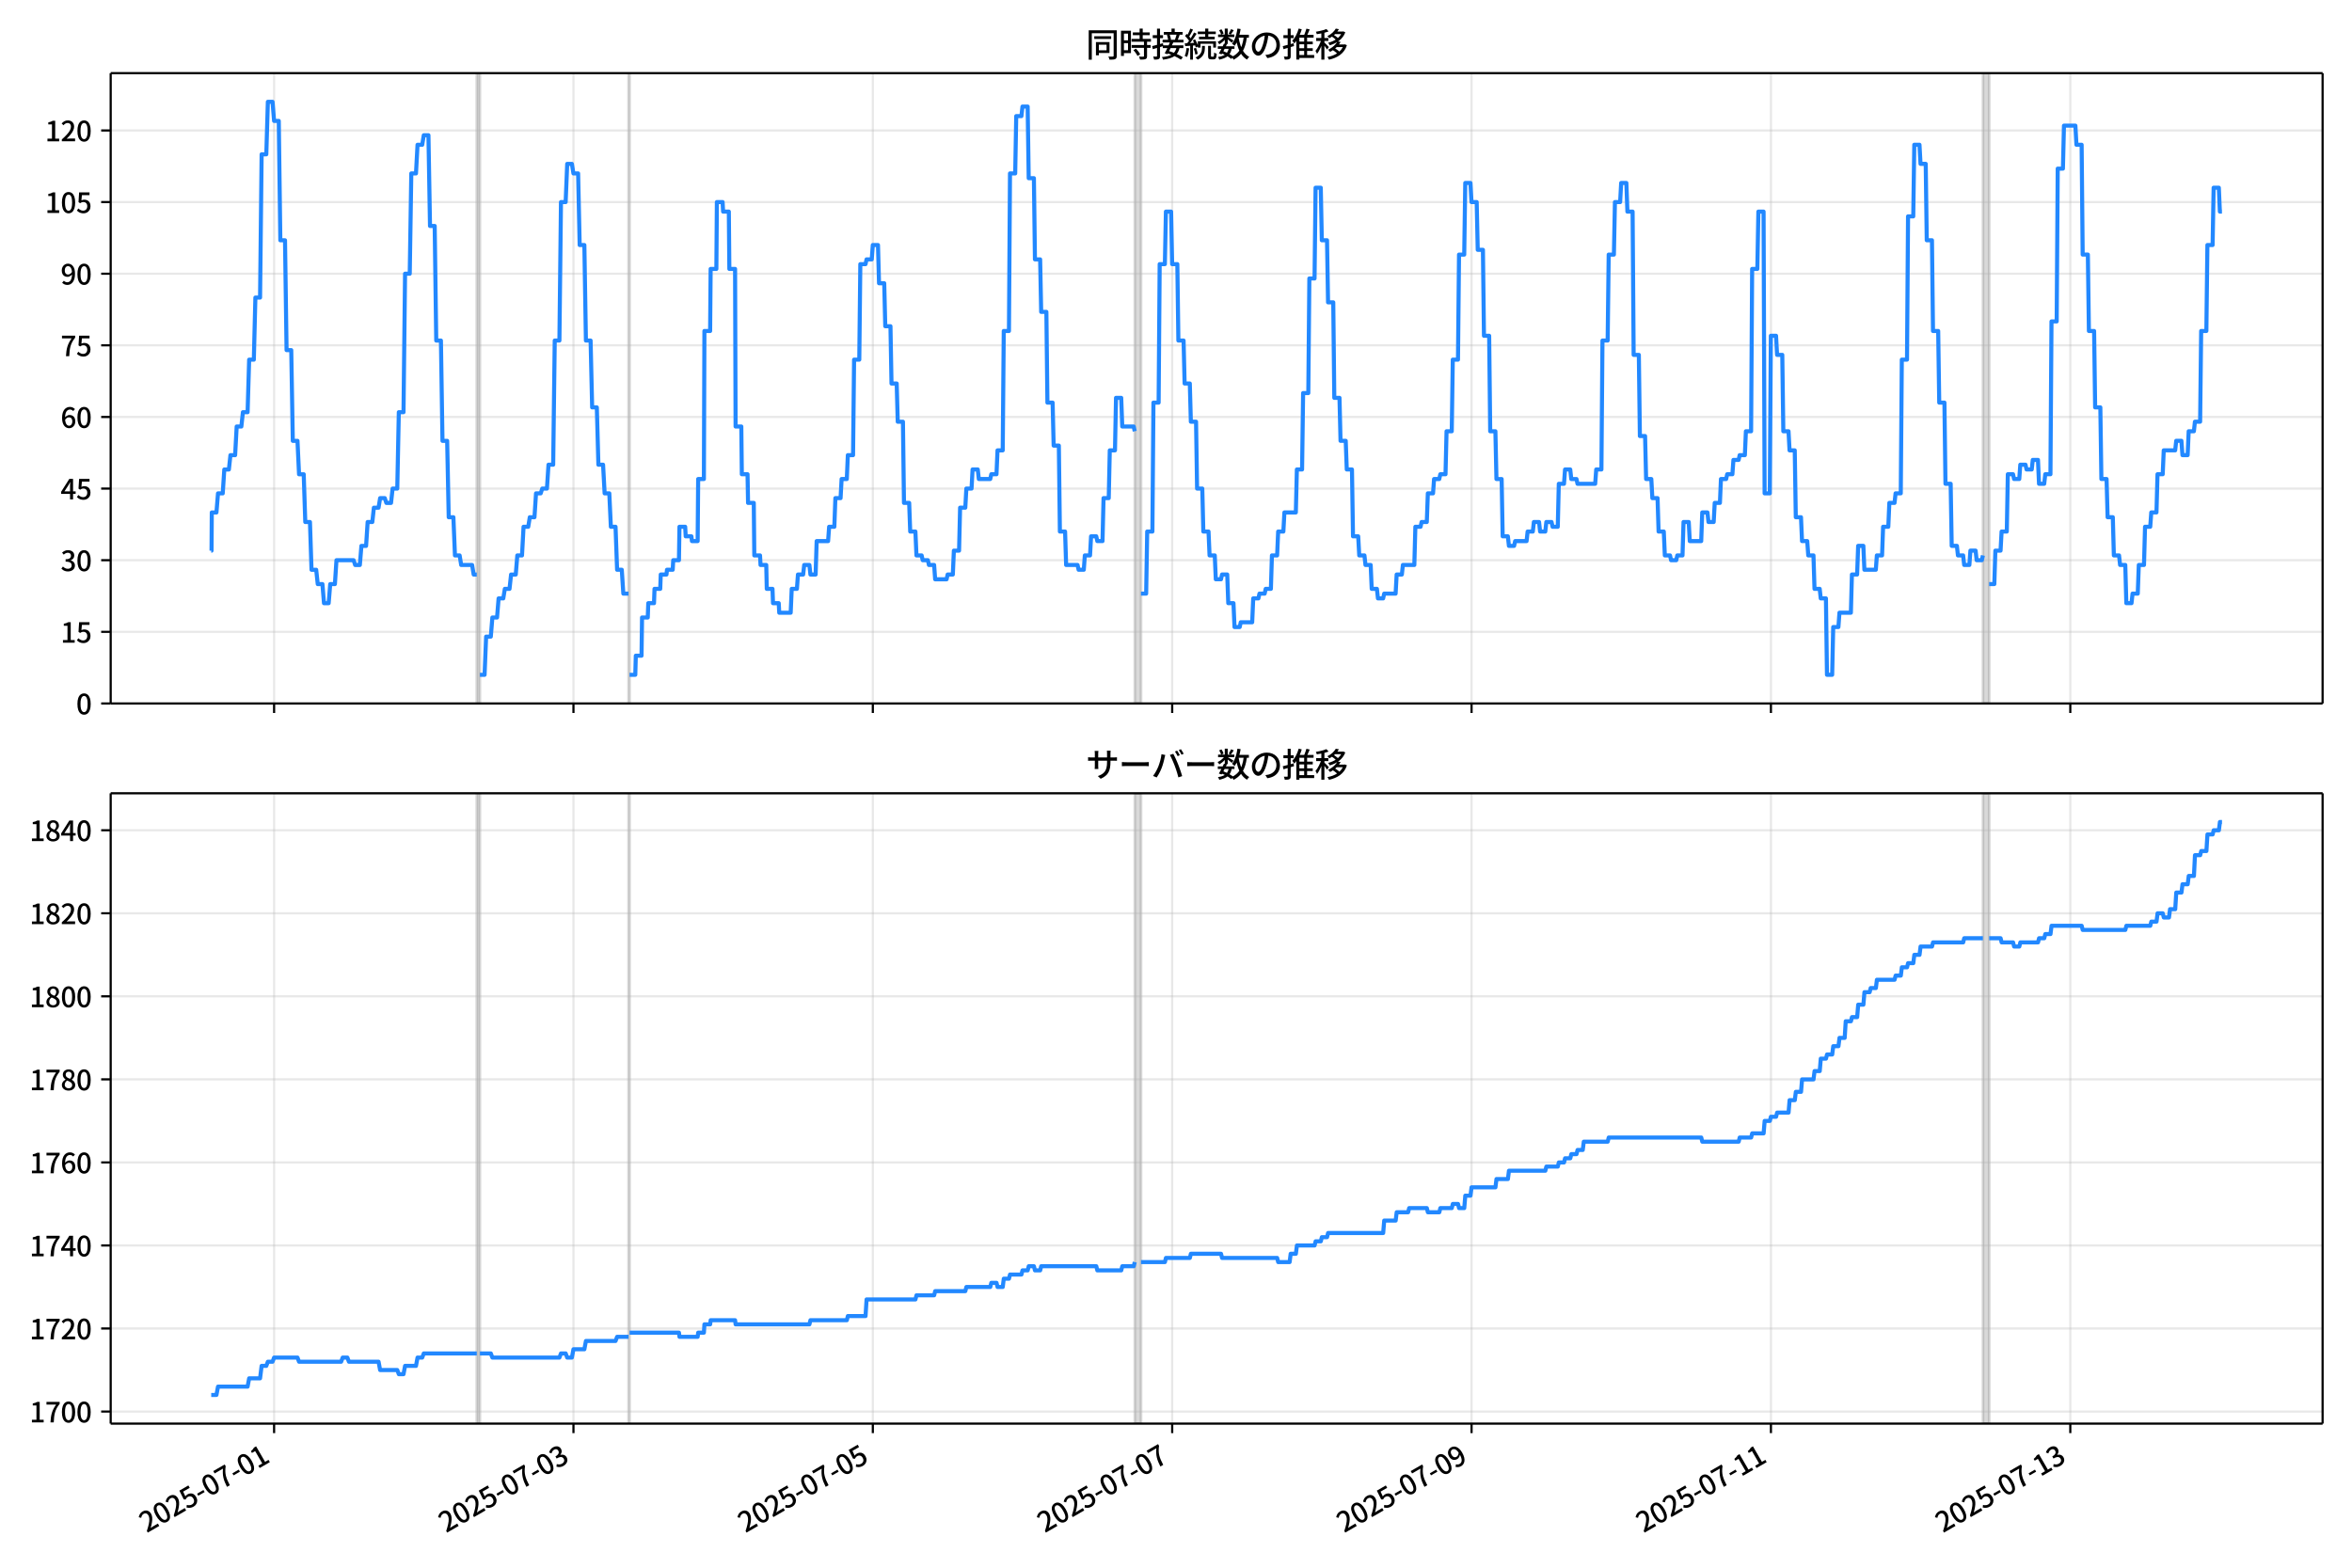<!DOCTYPE svg  PUBLIC '-//W3C//DTD SVG 1.1//EN'  'http://www.w3.org/Graphics/SVG/1.1/DTD/svg11.dtd'>
<svg version="1.1" viewBox="0 0 864 576" xmlns="http://www.w3.org/2000/svg" xmlns:xlink="http://www.w3.org/1999/xlink">
 <defs>
  <style type="text/css">*{stroke-linejoin: round; stroke-linecap: butt}</style>
 </defs>
 <g id="aa">
  <g id="ab">
   <path d="m0 576h864v-576h-864z" fill="#fff"/>
  </g>
  <g id="ac">
   <g id="ad">
    <path d="m40.66 258.47h812.54v-231.59h-812.54z" fill="#fff"/>
   </g>
   <g id="ae">
    <path d="m175.15 258.47h1.145v-231.59h-1.145z" clip-path="url(#b)" fill="#808080" opacity=".3" stroke="#808080"/>
   </g>
   <g id="af">
    <path d="m230.9 258.47h.382v-231.59h-.382z" clip-path="url(#b)" fill="#808080" opacity=".3" stroke="#808080"/>
   </g>
   <g id="ag">
    <path d="m416.86 258.47h2.291v-231.59h-2.291z" clip-path="url(#b)" fill="#808080" opacity=".3" stroke="#808080"/>
   </g>
   <g id="ah">
    <path d="m728.44 258.47h2.291v-231.59h-2.291z" clip-path="url(#b)" fill="#808080" opacity=".3" stroke="#808080"/>
   </g>
   <g id="ai">
    <g id="aj">
     <g id="ak">
      <path d="m100.69 258.47v-231.59" clip-path="url(#b)" fill="none" stroke="#b0b0b0" stroke-linecap="square" stroke-opacity=".3" stroke-width=".8"/>
     </g>
     <g id="al">
      <defs>
       <path id="g" d="m0 0v3.5" stroke="#000" stroke-width=".8"/>
      </defs>
      <use x="100.69" y="258.468" stroke="#000000" stroke-width=".8" xlink:href="#g"/>
     </g>
    </g>
    <g id="am">
     <g id="an">
      <path d="m210.66 258.47v-231.59" clip-path="url(#b)" fill="none" stroke="#b0b0b0" stroke-linecap="square" stroke-opacity=".3" stroke-width=".8"/>
     </g>
     <g id="ao">
      <use x="210.661" y="258.468" stroke="#000000" stroke-width=".8" xlink:href="#g"/>
     </g>
    </g>
    <g id="ap">
     <g id="aq">
      <path d="m320.63 258.47v-231.59" clip-path="url(#b)" fill="none" stroke="#b0b0b0" stroke-linecap="square" stroke-opacity=".3" stroke-width=".8"/>
     </g>
     <g id="ar">
      <use x="320.632" y="258.468" stroke="#000000" stroke-width=".8" xlink:href="#g"/>
     </g>
    </g>
    <g id="as">
     <g id="at">
      <path d="m430.6 258.47v-231.59" clip-path="url(#b)" fill="none" stroke="#b0b0b0" stroke-linecap="square" stroke-opacity=".3" stroke-width=".8"/>
     </g>
     <g id="au">
      <use x="430.603" y="258.468" stroke="#000000" stroke-width=".8" xlink:href="#g"/>
     </g>
    </g>
    <g id="av">
     <g id="aw">
      <path d="m540.57 258.47v-231.59" clip-path="url(#b)" fill="none" stroke="#b0b0b0" stroke-linecap="square" stroke-opacity=".3" stroke-width=".8"/>
     </g>
     <g id="ax">
      <use x="540.575" y="258.468" stroke="#000000" stroke-width=".8" xlink:href="#g"/>
     </g>
    </g>
    <g id="ay">
     <g id="az">
      <path d="m650.55 258.47v-231.59" clip-path="url(#b)" fill="none" stroke="#b0b0b0" stroke-linecap="square" stroke-opacity=".3" stroke-width=".8"/>
     </g>
     <g id="ba">
      <use x="650.546" y="258.468" stroke="#000000" stroke-width=".8" xlink:href="#g"/>
     </g>
    </g>
    <g id="bb">
     <g id="bc">
      <path d="m760.52 258.47v-231.59" clip-path="url(#b)" fill="none" stroke="#b0b0b0" stroke-linecap="square" stroke-opacity=".3" stroke-width=".8"/>
     </g>
     <g id="bd">
      <use x="760.517" y="258.468" stroke="#000000" stroke-width=".8" xlink:href="#g"/>
     </g>
    </g>
   </g>
   <g id="be">
    <g id="bf">
     <g id="bg">
      <path d="m40.66 258.47h812.54" clip-path="url(#b)" fill="none" stroke="#b0b0b0" stroke-linecap="square" stroke-opacity=".3" stroke-width=".8"/>
     </g>
     <g id="bh">
      <defs>
       <path id="d" d="m0 0h-3.5" stroke="#000" stroke-width=".8"/>
      </defs>
      <use x="40.66" y="258.468" stroke="#000000" stroke-width=".8" xlink:href="#d"/>
     </g>
     <g id="bi">
      <!-- 0 -->
      <g transform="translate(27.96 262.45) scale(.1 -.1)">
       <defs>
        <path id="a" transform="scale(.016)" d="m1830-90q-460 0-806 275-346 276-535 823-188 547-188 1366 0 820 188 1357 189 538 535 803 346 266 806 266 461 0 800-269 340-269 528-803 189-534 189-1354 0-819-189-1366-188-547-528-823-339-275-800-275zm0 589q237 0 422 185 186 186 288 599 103 413 103 1091 0 679-103 1082-102 403-288 582-185 180-422 180-236 0-422-180-186-179-292-582-105-403-105-1082 0-678 105-1091 106-413 292-599 186-185 422-185z"/>
       </defs>
       <use xlink:href="#a"/>
      </g>
     </g>
    </g>
    <g id="bj">
     <g id="bk">
      <path d="m40.66 232.15h812.54" clip-path="url(#b)" fill="none" stroke="#b0b0b0" stroke-linecap="square" stroke-opacity=".3" stroke-width=".8"/>
     </g>
     <g id="bl">
      <use x="40.66" y="232.151" stroke="#000000" stroke-width=".8" xlink:href="#d"/>
     </g>
     <g id="bm">
      <!-- 15 -->
      <g transform="translate(22.26 236.14) scale(.1 -.1)">
       <defs>
        <path id="f" transform="scale(.016)" d="m544 0v608h1037v3277h-845v467q333 58 579 147 247 90 451 218h557v-4109h915v-608h-2694z"/>
        <path id="j" transform="scale(.016)" d="m1715-90q-365 0-653 90t-506 237q-217 147-383 307l352 480q134-134 294-246t361-183q202-70 452-70 262 0 473 118 212 119 333 346 122 227 122 541 0 460-247 716-246 256-649 256-224 0-384-64t-365-198l-365 237 141 2240h2387v-627h-1747l-109-1204q154 77 307 118 154 42 340 42 397 0 723-160t518-490q192-329 192-847 0-519-224-887t-586-560q-361-192-777-192z"/>
       </defs>
       <use xlink:href="#f"/>
       <use transform="translate(57)" xlink:href="#j"/>
      </g>
     </g>
    </g>
    <g id="bn">
     <g id="bo">
      <path d="m40.66 205.83h812.54" clip-path="url(#b)" fill="none" stroke="#b0b0b0" stroke-linecap="square" stroke-opacity=".3" stroke-width=".8"/>
     </g>
     <g id="bp">
      <use x="40.66" y="205.834" stroke="#000000" stroke-width=".8" xlink:href="#d"/>
     </g>
     <g id="bq">
      <!-- 30 -->
      <g transform="translate(22.26 209.82) scale(.1 -.1)">
       <defs>
        <path id="m" transform="scale(.016)" d="m1715-90q-371 0-656 90t-503 240q-217 150-377 323l359 474q211-205 479-359 269-153 634-153 269 0 467 92 199 93 311 266t112 423q0 256-125 451t-429 300q-304 106-835 106v551q467 0 732 105 266 106 384 291 119 186 119 423 0 307-192 489-192 183-531 183-269 0-503-119-233-118-438-316l-384 460q282 256 614 413 333 157 737 157 422 0 748-144 327-144 512-413 186-269 186-659 0-403-221-685-221-281-592-422v-26q269-70 490-227t349-400 128-557q0-422-215-726-214-304-573-468-358-163-787-163z"/>
       </defs>
       <use xlink:href="#m"/>
       <use transform="translate(57)" xlink:href="#a"/>
      </g>
     </g>
    </g>
    <g id="br">
     <g id="bs">
      <path d="m40.66 179.52h812.54" clip-path="url(#b)" fill="none" stroke="#b0b0b0" stroke-linecap="square" stroke-opacity=".3" stroke-width=".8"/>
     </g>
     <g id="bt">
      <use x="40.66" y="179.517" stroke="#000000" stroke-width=".8" xlink:href="#d"/>
     </g>
     <g id="bu">
      <!-- 45 -->
      <g transform="translate(22.26 183.5) scale(.1 -.1)">
       <defs>
        <path id="l" transform="scale(.016)" d="m2170 0v3072q0 192 12 457 13 266 20 458h-26q-90-179-183-365-92-185-195-364l-921-1415h2579v-576h-3328v493l1875 2957h858v-4717h-691z"/>
       </defs>
       <use xlink:href="#l"/>
       <use transform="translate(57)" xlink:href="#j"/>
      </g>
     </g>
    </g>
    <g id="bv">
     <g id="bw">
      <path d="m40.66 153.2h812.54" clip-path="url(#b)" fill="none" stroke="#b0b0b0" stroke-linecap="square" stroke-opacity=".3" stroke-width=".8"/>
     </g>
     <g id="bx">
      <use x="40.66" y="153.201" stroke="#000000" stroke-width=".8" xlink:href="#d"/>
     </g>
     <g id="by">
      <!-- 60 -->
      <g transform="translate(22.26 157.19) scale(.1 -.1)">
       <defs>
        <path id="r" transform="scale(.016)" d="m1971-90q-339 0-634 144-294 144-518 435-224 292-352 733-128 442-128 1044 0 678 147 1161 148 483 397 784 250 301 570 445t665 144q397 0 688-147 292-147 490-359l-403-448q-128 154-327 253-198 99-409 99-307 0-567-182-259-182-413-605-153-422-153-1145 0-608 115-1002t326-589q212-195 493-195 212 0 375 121 163 122 259 343t96 522q0 300-90 511-89 212-259 320-169 109-419 109-211 0-451-134t-458-461l-25 538q134 192 313 323t374 201q196 71 375 71 397 0 694-163 298-163 467-490 170-326 170-825 0-468-195-817-195-348-512-544-317-195-701-195z"/>
       </defs>
       <use xlink:href="#r"/>
       <use transform="translate(57)" xlink:href="#a"/>
      </g>
     </g>
    </g>
    <g id="bz">
     <g id="ca">
      <path d="m40.66 126.88h812.54" clip-path="url(#b)" fill="none" stroke="#b0b0b0" stroke-linecap="square" stroke-opacity=".3" stroke-width=".8"/>
     </g>
     <g id="cb">
      <use x="40.66" y="126.884" stroke="#000000" stroke-width=".8" xlink:href="#d"/>
     </g>
     <g id="cc">
      <!-- 75 -->
      <g transform="translate(22.26 130.87) scale(.1 -.1)">
       <defs>
        <path id="h" transform="scale(.016)" d="m1235 0q32 646 109 1187t224 1024 384 941 576 938h-2208v627h3027v-455q-409-512-665-989-256-476-397-969t-205-1053-90-1251h-755z"/>
       </defs>
       <use xlink:href="#h"/>
       <use transform="translate(57)" xlink:href="#j"/>
      </g>
     </g>
    </g>
    <g id="cd">
     <g id="ce">
      <path d="m40.66 100.57h812.54" clip-path="url(#b)" fill="none" stroke="#b0b0b0" stroke-linecap="square" stroke-opacity=".3" stroke-width=".8"/>
     </g>
     <g id="cf">
      <use x="40.66" y="100.567" stroke="#000000" stroke-width=".8" xlink:href="#d"/>
     </g>
     <g id="cg">
      <!-- 90 -->
      <g transform="translate(22.26 104.55) scale(.1 -.1)">
       <defs>
        <path id="q" transform="scale(.016)" d="m1562-90q-410 0-708 150-297 151-502 356l403 461q141-160 346-256t422-96q224 0 425 102 202 103 352 333 151 230 237 614 87 384 87 941 0 589-115 970t-323 563-496 182q-205 0-372-118-166-118-262-336t-96-525q0-301 86-512 87-211 259-323 173-112 417-112 224 0 460 141 237 141 448 461l32-544q-134-180-313-314t-371-208-384-74q-391 0-689 166-297 167-467 496-169 330-169 823 0 467 195 816t515 541 698 192q339 0 636-138 298-137 519-419 221-281 349-710t128-1018q0-691-141-1187t-391-807q-249-310-563-461-313-150-652-150z"/>
       </defs>
       <use xlink:href="#q"/>
       <use transform="translate(57)" xlink:href="#a"/>
      </g>
     </g>
    </g>
    <g id="ch">
     <g id="ci">
      <path d="m40.66 74.25h812.54" clip-path="url(#b)" fill="none" stroke="#b0b0b0" stroke-linecap="square" stroke-opacity=".3" stroke-width=".8"/>
     </g>
     <g id="cj">
      <use x="40.66" y="74.25" stroke="#000000" stroke-width=".8" xlink:href="#d"/>
     </g>
     <g id="ck">
      <!-- 105 -->
      <g transform="translate(16.56 78.235) scale(.1 -.1)">
       <use xlink:href="#f"/>
       <use transform="translate(57)" xlink:href="#a"/>
       <use transform="translate(114)" xlink:href="#j"/>
      </g>
     </g>
    </g>
    <g id="cl">
     <g id="cm">
      <path d="m40.66 47.933h812.54" clip-path="url(#b)" fill="none" stroke="#b0b0b0" stroke-linecap="square" stroke-opacity=".3" stroke-width=".8"/>
     </g>
     <g id="cn">
      <use x="40.66" y="47.933" stroke="#000000" stroke-width=".8" xlink:href="#d"/>
     </g>
     <g id="co">
      <!-- 120 -->
      <g transform="translate(16.56 51.919) scale(.1 -.1)">
       <defs>
        <path id="e" transform="scale(.016)" d="m282 0v429q697 621 1164 1136 468 515 701 956 234 442 234 826 0 256-87 451-86 196-262 301-176 106-445 106-275 0-506-151-230-150-422-368l-416 410q301 333 637 518 336 186 803 186 429 0 749-176t496-493 176-745q0-455-224-919t-615-935q-390-470-889-950 186 20 394 36t374 16h1184v-634h-3046z"/>
       </defs>
       <use xlink:href="#f"/>
       <use transform="translate(57)" xlink:href="#e"/>
       <use transform="translate(114)" xlink:href="#a"/>
      </g>
     </g>
    </g>
   </g>
   <g id="cp">
    <path d="m77.594 202.33h.109l.096-14.036h1.711l.575-7.018h1.736l.574-8.772h1.685l.573-5.263h1.718l.573-10.527h1.718l.573-5.263h1.718l.573-19.299h1.718l.573-22.808h1.718l.573-52.634h1.718l.573-19.299h1.718l.573 7.018h1.718l.573 43.861h1.718l.573 40.352h1.718l.573 33.335h1.718l.573 12.281h1.718l.573 17.545h1.718l.573 17.545h1.718l.573 5.263h1.718l.573 7.018h1.718l.573-7.018h1.718l.573-8.772h6.3l.573 1.754h1.718l.573-7.018h1.718l.573-8.772h1.718l.573-5.263h1.718l.573-3.509h1.718l.573 1.754h1.718l.573-5.263h1.718l.573-28.071h1.718l.573-50.879h1.718l.573-36.844h1.718l.573-10.527h1.718l.573-3.509h1.718l.573 33.335h1.718l.573 42.107h1.718l.573 36.844h1.718l.573 28.071h1.718l.573 14.036h1.718l.573 3.509h4.009l.573 3.509h1.145m1.145 36.844h1.718l.573-14.036h1.718l.573-7.018h1.718l.573-7.018h1.718l.573-3.509h1.718l.573-5.263h1.718l.573-7.018h1.718l.573-10.527h1.718l.573-3.509h1.718l.573-8.772h1.718l.573-1.754h1.718l.573-8.772h1.718l.573-45.616h1.718l.573-50.879h1.718l.573-14.036h1.718l.573 3.509h1.718l.573 26.317h1.718l.573 35.089h1.718l.573 24.562h1.718l.573 21.053h1.718l.573 10.527h1.718l.573 12.281h1.718l.573 15.79h1.718l.573 8.772h1.909m.382 29.826h2.1l.191-7.018h2.1l.191-14.036h2.1l.191-5.263h2.1l.191-5.263h2.1l.191-5.263h2.1l.191-1.754h2.1l.191-3.509h2.1l.191-12.281h2.1l.191 3.509h2.1l.191 1.754h2.1l.191-22.808h2.1l.191-54.388h2.1l.191-22.808h2.1l.191-24.562h2.1l.191 3.509h2.1l.191 21.053h2.1l.191 57.897h2.1l.191 17.545h2.1l.191 10.527h2.1l.191 19.299h2.1l.191 3.509h2.1l.191 8.772h2.1l.191 5.263h2.1l.191 3.509h4.2l.382-8.772h1.909l.382-5.263h1.909l.382-3.509h1.909l.382 3.509h1.909l.382-12.281h4.2l.382-5.263h1.909l.382-10.527h1.909l.382-7.018h1.909l.382-8.772h1.909l.382-35.089h1.909l.382-35.089h1.909l.382-1.754h1.909l.382-5.263h1.909l.382 14.036h1.909l.382 15.79h1.909l.382 21.053h1.909l.382 14.036h1.909l.382 29.826h1.909l.382 10.527h1.909l.382 8.772h1.909l.382 1.754h1.909l.382 1.754h1.909l.382 5.263h4.2l.382-1.754h1.909l.382-8.772h1.909l.382-15.79h1.909l.382-7.018h1.909l.382-7.018h1.909l.382 3.509h4.2l.382-1.754h1.909l.382-8.772h1.909l.382-43.861h1.909l.382-57.897h1.909l.382-21.053h1.909l.382-3.509h1.909l.382 26.317h1.909l.382 29.826h1.909l.382 19.299h1.909l.382 33.335h1.909l.382 15.79h1.909l.382 31.58h1.909l.382 12.281h4.2l.382 1.754h1.909l.382-5.263h1.909l.382-7.018h1.909l.382 1.754h1.909l.382-15.79h1.909l.382-17.545h1.909l.382-19.299h1.909l.382 10.527h4.2l.382 1.754m2.291 59.651h1.909l.382-22.808h1.909l.382-47.37h1.909l.382-50.879h1.909l.382-19.299h1.909l.382 19.299h1.909l.382 28.071h1.909l.382 15.79h1.909l.382 14.036h1.909l.382 24.562h1.909l.382 15.79h1.909l.382 8.772h1.909l.382 8.772h1.909l.382-1.754h1.909l.382 10.527h1.909l.382 8.772h1.909l.382-1.754h4.2l.382-8.772h1.909l.382-1.754h1.909l.382-1.754h1.909l.382-12.281h1.909l.382-8.772h1.909l.382-7.018h4.2l.382-15.79h1.909l.382-28.071h1.909l.382-42.107h1.909l.382-33.335h1.909l.382 19.299h1.909l.382 22.808h1.909l.382 35.089h1.909l.382 15.79h1.909l.382 10.527h1.909l.382 24.562h1.909l.382 7.018h1.909l.382 3.509h1.909l.382 8.772h1.909l.382 3.509h1.909l.382-1.754h4.2l.382-7.018h1.909l.382-3.509h4.2l.382-14.036h1.909l.382-1.754h1.909l.382-10.527h1.909l.382-5.263h1.909l.382-1.754h1.909l.382-15.79h1.909l.382-26.317h1.909l.382-38.598h1.909l.382-26.317h1.909l.382 7.018h1.909l.382 17.545h1.909l.382 31.58h1.909l.382 35.089h1.909l.382 17.545h1.909l.382 21.053h1.909l.382 3.509h1.909l.382-1.754h4.2l.382-3.509h1.909l.382-3.509h1.909l.382 3.509h1.909l.382-3.509h1.909l.382 1.754h1.909l.382-15.79h1.909l.382-5.263h1.909l.382 3.509h1.909l.382 1.754h6.491l.382-5.263h1.909l.382-47.37h1.909l.382-31.58h1.909l.382-19.299h1.909l.382-7.018h1.909l.382 10.527h1.909l.382 52.634h1.909l.382 29.826h1.909l.382 15.79h1.909l.382 7.018h1.909l.382 12.281h1.909l.382 8.772h1.909l.382 1.754h1.909l.382-1.754h1.909l.382-12.281h1.909l.382 7.018h4.2l.382-10.527h1.909l.382 3.509h1.909l.382-7.018h1.909l.382-8.772h1.909l.382-1.754h1.909l.382-5.263h1.909l.382-1.754h1.909l.382-8.772h1.909l.382-59.651h1.909l.382-21.053h1.909l.382 103.51h1.909l.382-57.897h1.909l.382 7.018h1.909l.382 28.071h1.909l.382 7.018h1.909l.382 24.562h1.909l.382 8.772h1.909l.382 5.263h1.909l.382 12.281h1.909l.382 3.509h1.909l.382 28.071h1.909l.382-17.545h1.909l.382-5.263h4.2l.382-14.036h1.909l.382-10.527h1.909l.382 8.772h4.2l.382-5.263h1.909l.382-10.527h1.909l.382-8.772h1.909l.382-3.509h1.909l.382-49.125h1.909l.382-52.634h1.909l.382-26.317h1.909l.382 7.018h1.909l.382 28.071h1.909l.382 33.335h1.909l.382 26.317h1.909l.382 29.826h1.909l.382 22.808h1.909l.382 3.509h1.909l.382 3.509h1.909l.382-5.263h1.909l.382 3.509h1.909l.382-1.754m2.291 10.527h1.909l.382-12.281h1.909l.382-7.018h1.909l.382-21.053h1.909l.382 1.754h1.909l.382-5.263h1.909l.382 1.754h1.909l.382-3.509h1.909l.382 8.772h1.909l.382-3.509h1.909l.382-56.142h1.909l.382-56.142h1.909l.382-15.79h4.2l.382 7.018h1.909l.382 40.352h1.909l.382 28.071h1.909l.382 28.071h1.909l.382 26.317h1.909l.382 14.036h1.909l.382 14.036h1.909l.382 3.509h1.909l.382 14.036h1.909l.382-3.509h1.909l.382-10.527h1.909l.382-14.036h1.909l.382-5.263h1.909l.382-14.036h1.909l.382-8.772h4.2l.382-3.509h1.909l.382 5.263h1.909l.382-8.772h1.909l.382-3.509h1.909l.382-33.335h1.909l.382-31.58h1.909l.382-21.053h1.909l.382 8.772h.764v0" clip-path="url(#b)" fill="none" stroke="#28f" stroke-linecap="square" stroke-width="1.5"/>
   </g>
   <g id="cq">
    <path d="m40.66 258.47v-231.59" fill="none" stroke="#000" stroke-linecap="square" stroke-width=".8"/>
   </g>
   <g id="cr">
    <path d="m853.2 258.47v-231.59" fill="none" stroke="#000" stroke-linecap="square" stroke-width=".8"/>
   </g>
   <g id="cs">
    <path d="m40.66 258.47h812.54" fill="none" stroke="#000" stroke-linecap="square" stroke-width=".8"/>
   </g>
   <g id="ct">
    <path d="m40.66 26.88h812.54" fill="none" stroke="#000" stroke-linecap="square" stroke-width=".8"/>
   </g>
   <g id="cu">
    <!-- 同時接続数の推移 -->
    <g transform="translate(398.93 20.88) scale(.12 -.12)">
     <defs>
      <path id="x" transform="scale(.016)" d="m1587 3936h3232v-518h-3232v518zm320-1114h557v-2534h-557v2534zm301 0h2291v-2086h-2291v512h1734v1069h-1734v505zm-1683 2260h5113v-570h-4524v-5056h-589v5626zm4768 0h595v-4896q0-250-67-397t-227-218q-160-77-426-96t-675-19q-13 83-45 192t-77 218q-45 108-89 185 281-13 527-13 247 0 330 0 83 7 118 42 36 35 36 112v4890z"/>
      <path id="v" transform="scale(.016)" d="m2714 4672h3238v-525h-3238v525zm-244-1235h3712v-538h-3712v538zm20-1184h3635v-531h-3635v531zm1523 3155h595v-2310h-595v2310zm832-2451h589v-2823q0-230-61-364-61-135-227-199-167-70-423-86t-633-16q-20 121-78 285-57 163-121 284 275-6 509-9t310-3q77 6 106 28 29 23 29 93v2810zm-2023-1677 487 282q153-160 313-352t294-381q135-189 206-343l-519-313q-64 153-189 348-124 196-278 394-154 199-314 365zm-2086 3718h1619v-4281h-1619v544h1056v3187h-1056v550zm32-1843h1293v-537h-1293v537zm-320 1843h563v-4832h-563v4832z"/>
      <path id="w" transform="scale(.016)" d="m3866 5408h614v-870h-614v870zm-1479-653h3597v-518h-3597v518zm-230-1485h4e3v-518h-4e3v518zm825 922 519 102q64-160 121-342 58-182 96-352 39-170 45-304l-544-128q-6 134-42 313-35 180-83 365-48 186-112 346zm1856 109 589-71q-96-275-202-557-105-281-195-486l-518 77q58 147 122 329 64 183 118 372t86 336zm-2643-2106h3943v-518h-3943v518zm1408 685 602-115q-167-371-362-784t-390-797-362-685l-525 179q160 288 346 666t368 784 323 752zm-659-2157 358 403q352-102 733-240 381-137 752-304 371-166 697-336 327-169 558-329l-384-461q-218 160-532 336-313 176-685 345-371 170-755 323-384 154-742 263zm1894 1114 583-71q-122-550-353-944-230-393-604-662t-922-435q-547-167-1296-269-25 128-93 269-67 141-137 230 678 64 1168 192t819 349q330 221 531 550 202 330 304 791zm-4684 217q396 90 953 240 557 151 1120 311l77-544q-525-154-1053-311-528-156-963-284l-134 588zm121 2093h1965v-563h-1965v563zm819 1248h576v-5229q0-236-51-374t-192-208q-141-77-355-99-214-23-541-16-13 115-64 288t-109 294q205-6 381-6t234 0q64 0 92 28 29 29 29 93v5229z"/>
      <path id="u" transform="scale(.016)" d="m4058 5408h595v-1798h-595v1798zm-1415-563h3443v-499h-3443v499zm231-992h3008v-499h-3008v499zm-224-877h3475v-1203h-531v729h-2432v-729h-512v1203zm1964-877h551v-1881q0-122 22-157 23-35 106-35 25 0 92 0 68 0 135 0t99 0q51 0 83 54t45 224 19 515q90-70 234-131t259-93q-19-429-83-662-64-234-183-326-118-93-316-93-39 0-103 0t-134 0-138 0q-67 0-99 0-237 0-365 64t-176 218q-48 153-48 422v1881zm-1164-6h550v-455q0-243-48-528-48-284-186-579-137-294-409-572-272-279-727-503-70 90-192 208-121 118-230 195 416 205 665 438 250 234 371 474 122 240 164 467 42 228 42 413v442zm-2240 3309 524-192q-121-244-259-503-137-259-275-496t-259-416l-410 173q122 186 246 438 125 253 240 515 116 263 193 481zm716-743 500-230q-224-359-496-756-272-396-548-764-275-368-518-650l-358 205q179 211 377 483 199 272 387 569 189 298 358 592 170 295 298 551zm-1721-665 307 403q166-154 339-340 173-185 320-364t224-327l-326-460q-77 160-218 348-141 189-314 384-172 196-332 356zm1485-832 435 179q128-211 249-458 122-246 215-474 93-227 137-412l-473-211q-32 185-119 422-86 237-201 486-115 250-243 468zm-1530-583q422 26 998 54 576 29 1184 68l7-499q-570-45-1127-84-556-38-992-70l-70 531zm1702-992 436 135q121-276 214-596t118-556l-454-148q-26 237-112 563-86 327-202 602zm-1363 109 499-83q-57-455-163-897-105-441-253-748-51 32-134 73-83 42-170 83-86 42-144 62 148 294 234 697t131 813zm691 627h525v-2861h-525v2861z"/>
      <path id="o" transform="scale(.016)" d="m224 2022h3187v-499h-3187v499zm51 2247h3111v-487h-3111v487zm1127-1735 563-121q-154-320-333-672t-352-679q-173-326-326-582l-532 173q148 243 324 566t345 669q170 346 311 646zm934-832 563-64q-89-480-262-838t-461-614-701-432-976-298q-25 128-99 269t-157 237q659 102 1085 303 426 202 666 554t342 883zm422 3597 519-211q-147-218-298-436-150-217-278-377l-403 186q121 173 252 413 132 240 208 425zm-1203 109h563v-2957h-563v2957zm-1075-320 448 186q134-192 246-420 112-227 157-393l-467-211q-38 172-147 406t-237 432zm1094-1050 397-236q-160-263-400-529-240-265-519-489-278-224-553-378-51 103-141 237-89 135-179 218 269 109 534 294 266 186 493 416 228 231 368 467zm487-204q83-45 246-145 163-99 352-211t346-211 221-150l-327-423q-83 77-230 198-147 122-317 253-170 132-327 250-156 119-259 189l295 250zm1798 396h2311v-556h-2311v556zm115 1178 615-90q-103-640-263-1235t-384-1101q-224-505-512-889-44 57-134 134t-186 157-166 125q275 339 473 796 199 458 340 995 141 538 217 1108zm1223-1510 614-58q-147-1101-445-1940-297-838-813-1443-515-604-1321-1014-26 71-90 177-64 105-134 208-70 102-128 159 742 346 1212 880 471 535 730 1290 260 755 375 1741zm-1005-135q134-851 387-1597 253-745 659-1305 407-560 1002-874-70-57-154-150-83-93-154-189-70-96-121-179-633 371-1056 988-422 618-688 1434-265 816-425 1783l550 89zm-3309-3065 327 416q377-148 754-330 378-182 701-378 324-195 548-368l-416-435q-211 179-519 378-307 198-666 383-358 186-729 334z"/>
      <path id="t" transform="scale(.016)" d="m3686 4378q-64-493-163-1041-99-547-265-1084-192-653-432-1104t-522-688-595-237q-320 0-596 221-275 221-448 621-172 400-172 931 0 537 220 1017 221 480 611 851 391 372 909 583 519 211 1121 211 576 0 1040-186 464-185 793-515 330-329 502-771 173-441 173-941 0-672-278-1194-278-521-816-851-538-329-1318-444l-378 601q166 20 307 42t263 48q307 70 585 217 279 148 496 375 218 227 342 534 125 308 125 692t-122 713q-121 330-358 573-236 243-582 380-346 138-781 138-525 0-935-186-409-185-694-489-284-304-432-656-147-352-147-678 0-365 89-605 90-240 224-355 135-115 276-115t288 144 297 457q151 314 298 800 147 461 246 982 100 522 145 1021l684-12z"/>
      <path id="p" transform="scale(.016)" d="m2995 2925h2893v-519h-2893v519zm0-1280h2893v-519h-2893v519zm-64-1299h3232v-557h-3232v557zm1312 3577h563v-3763h-563v3763zm429 1466 634-141q-154-390-340-794-185-403-339-684l-512 140q103 199 208 458 106 259 195 528 90 269 154 493zm-1472 25 582-147q-153-518-371-1018-217-499-483-931t-573-758q-38 64-109 160-70 96-147 198-77 103-141 160 416 416 733 1034t509 1302zm128-1203h2720v-537h-2720v-4205h-582v4422l313 320h269zm-3174-2157q396 90 953 240 557 151 1120 311l77-544q-525-154-1053-311-528-156-963-284l-134 588zm121 2093h1965v-563h-1965v563zm819 1248h576v-5229q0-236-51-374t-192-208q-141-77-355-99-214-23-541-16-13 115-64 288t-109 294q205-6 381-6t234 0q64 0 92 28 29 29 29 93v5229z"/>
      <path id="n" transform="scale(.016)" d="m4051 5402 595-109q-281-493-729-941t-1107-806q-39 64-106 144t-141 153q-73 74-137 119 608 288 1011 678t614 762zm-77-557h1511v-493h-1863l352 493zm1293 0h109l109 25 384-179q-192-505-496-905t-695-701q-390-301-845-519-454-217-947-358-44 109-137 253t-176 227q448 109 867 294 419 186 777 445 359 259 631 592t419 730v96zm-1990-954 377 307q167-96 336-218 170-121 320-249 151-128 247-237l-397-332q-90 108-237 236t-317 259q-169 132-329 234zm1107-934 595-109q-307-538-803-1031-496-492-1232-876-38 64-102 144t-138 156q-74 77-138 116 455 217 807 483t604 554q253 288 407 563zm-90-589h1460v-506h-1818l358 506zm1268 0h121l109 26 384-167q-192-614-531-1075t-787-794q-448-332-983-553-534-221-1129-355-45 115-132 269-86 153-176 249 551 96 1043 285 493 189 903 473 410 285 714 669t464 883v90zm-2132-1056 410 339q186-102 384-237 198-134 371-275t282-269l-435-371q-103 128-270 272-166 144-361 288t-381 253zm-2150 3533h589v-5376h-589v5376zm-992-1242h2336v-569h-2336v569zm1024-224 365-160q-96-339-231-707-134-368-291-727-157-358-336-672-179-313-365-537-44 128-134 291t-160 272q173 192 339 457 167 266 323 570 157 304 282 618t208 595zm941 1946 416-467q-314-122-695-221-380-99-784-173-403-74-780-131-20 102-71 236-51 135-102 231 358 58 732 138 375 80 711 179t573 208zm-397-2579q58-45 179-170 122-125 266-266 144-140 259-265t160-183l-352-473q-58 102-157 255-99 154-218 317-118 164-227 311-108 147-185 237l275 237z"/>
     </defs>
     <use xlink:href="#x"/>
     <use transform="translate(100)" xlink:href="#v"/>
     <use transform="translate(200)" xlink:href="#w"/>
     <use transform="translate(300)" xlink:href="#u"/>
     <use transform="translate(400)" xlink:href="#o"/>
     <use transform="translate(500)" xlink:href="#t"/>
     <use transform="translate(600)" xlink:href="#p"/>
     <use transform="translate(700)" xlink:href="#n"/>
    </g>
   </g>
  </g>
  <g id="cv">
   <g id="cw">
    <path d="m40.66 523.06h812.54v-231.59h-812.54z" fill="#fff"/>
   </g>
   <g id="cx">
    <path d="m175.15 523.06h1.145v-231.59h-1.145z" clip-path="url(#c)" fill="#808080" opacity=".3" stroke="#808080"/>
   </g>
   <g id="cy">
    <path d="m230.9 523.06h.382v-231.59h-.382z" clip-path="url(#c)" fill="#808080" opacity=".3" stroke="#808080"/>
   </g>
   <g id="cz">
    <path d="m416.86 523.06h2.291v-231.59h-2.291z" clip-path="url(#c)" fill="#808080" opacity=".3" stroke="#808080"/>
   </g>
   <g id="da">
    <path d="m728.44 523.06h2.291v-231.59h-2.291z" clip-path="url(#c)" fill="#808080" opacity=".3" stroke="#808080"/>
   </g>
   <g id="db">
    <g id="dc">
     <g id="dd">
      <path d="m100.69 523.06v-231.59" clip-path="url(#c)" fill="none" stroke="#b0b0b0" stroke-linecap="square" stroke-opacity=".3" stroke-width=".8"/>
     </g>
     <g id="de">
      <use x="100.69" y="523.055" stroke="#000000" stroke-width=".8" xlink:href="#g"/>
     </g>
     <g id="df">
      <!-- 2025-07-01 -->
      <g transform="translate(53.9 563.33) rotate(-30) scale(.1 -.1)">
       <defs>
        <path id="i" transform="scale(.016)" d="m301 1536v544h1689v-544h-1689z"/>
       </defs>
       <use xlink:href="#e"/>
       <use transform="translate(57)" xlink:href="#a"/>
       <use transform="translate(114)" xlink:href="#e"/>
       <use transform="translate(171)" xlink:href="#j"/>
       <use transform="translate(228)" xlink:href="#i"/>
       <use transform="translate(263.7)" xlink:href="#a"/>
       <use transform="translate(320.7)" xlink:href="#h"/>
       <use transform="translate(377.7)" xlink:href="#i"/>
       <use transform="translate(413.4)" xlink:href="#a"/>
       <use transform="translate(470.4)" xlink:href="#f"/>
      </g>
     </g>
    </g>
    <g id="dg">
     <g id="dh">
      <path d="m210.66 523.06v-231.59" clip-path="url(#c)" fill="none" stroke="#b0b0b0" stroke-linecap="square" stroke-opacity=".3" stroke-width=".8"/>
     </g>
     <g id="di">
      <use x="210.661" y="523.055" stroke="#000000" stroke-width=".8" xlink:href="#g"/>
     </g>
     <g id="dj">
      <!-- 2025-07-03 -->
      <g transform="translate(163.87 563.33) rotate(-30) scale(.1 -.1)">
       <use xlink:href="#e"/>
       <use transform="translate(57)" xlink:href="#a"/>
       <use transform="translate(114)" xlink:href="#e"/>
       <use transform="translate(171)" xlink:href="#j"/>
       <use transform="translate(228)" xlink:href="#i"/>
       <use transform="translate(263.7)" xlink:href="#a"/>
       <use transform="translate(320.7)" xlink:href="#h"/>
       <use transform="translate(377.7)" xlink:href="#i"/>
       <use transform="translate(413.4)" xlink:href="#a"/>
       <use transform="translate(470.4)" xlink:href="#m"/>
      </g>
     </g>
    </g>
    <g id="dk">
     <g id="dl">
      <path d="m320.63 523.06v-231.59" clip-path="url(#c)" fill="none" stroke="#b0b0b0" stroke-linecap="square" stroke-opacity=".3" stroke-width=".8"/>
     </g>
     <g id="dm">
      <use x="320.632" y="523.055" stroke="#000000" stroke-width=".8" xlink:href="#g"/>
     </g>
     <g id="dn">
      <!-- 2025-07-05 -->
      <g transform="translate(273.84 563.33) rotate(-30) scale(.1 -.1)">
       <use xlink:href="#e"/>
       <use transform="translate(57)" xlink:href="#a"/>
       <use transform="translate(114)" xlink:href="#e"/>
       <use transform="translate(171)" xlink:href="#j"/>
       <use transform="translate(228)" xlink:href="#i"/>
       <use transform="translate(263.7)" xlink:href="#a"/>
       <use transform="translate(320.7)" xlink:href="#h"/>
       <use transform="translate(377.7)" xlink:href="#i"/>
       <use transform="translate(413.4)" xlink:href="#a"/>
       <use transform="translate(470.4)" xlink:href="#j"/>
      </g>
     </g>
    </g>
    <g id="do">
     <g id="dp">
      <path d="m430.6 523.06v-231.59" clip-path="url(#c)" fill="none" stroke="#b0b0b0" stroke-linecap="square" stroke-opacity=".3" stroke-width=".8"/>
     </g>
     <g id="dq">
      <use x="430.603" y="523.055" stroke="#000000" stroke-width=".8" xlink:href="#g"/>
     </g>
     <g id="dr">
      <!-- 2025-07-07 -->
      <g transform="translate(383.81 563.33) rotate(-30) scale(.1 -.1)">
       <use xlink:href="#e"/>
       <use transform="translate(57)" xlink:href="#a"/>
       <use transform="translate(114)" xlink:href="#e"/>
       <use transform="translate(171)" xlink:href="#j"/>
       <use transform="translate(228)" xlink:href="#i"/>
       <use transform="translate(263.7)" xlink:href="#a"/>
       <use transform="translate(320.7)" xlink:href="#h"/>
       <use transform="translate(377.7)" xlink:href="#i"/>
       <use transform="translate(413.4)" xlink:href="#a"/>
       <use transform="translate(470.4)" xlink:href="#h"/>
      </g>
     </g>
    </g>
    <g id="ds">
     <g id="dt">
      <path d="m540.57 523.06v-231.59" clip-path="url(#c)" fill="none" stroke="#b0b0b0" stroke-linecap="square" stroke-opacity=".3" stroke-width=".8"/>
     </g>
     <g id="du">
      <use x="540.575" y="523.055" stroke="#000000" stroke-width=".8" xlink:href="#g"/>
     </g>
     <g id="dv">
      <!-- 2025-07-09 -->
      <g transform="translate(493.78 563.33) rotate(-30) scale(.1 -.1)">
       <use xlink:href="#e"/>
       <use transform="translate(57)" xlink:href="#a"/>
       <use transform="translate(114)" xlink:href="#e"/>
       <use transform="translate(171)" xlink:href="#j"/>
       <use transform="translate(228)" xlink:href="#i"/>
       <use transform="translate(263.7)" xlink:href="#a"/>
       <use transform="translate(320.7)" xlink:href="#h"/>
       <use transform="translate(377.7)" xlink:href="#i"/>
       <use transform="translate(413.4)" xlink:href="#a"/>
       <use transform="translate(470.4)" xlink:href="#q"/>
      </g>
     </g>
    </g>
    <g id="dw">
     <g id="dx">
      <path d="m650.55 523.06v-231.59" clip-path="url(#c)" fill="none" stroke="#b0b0b0" stroke-linecap="square" stroke-opacity=".3" stroke-width=".8"/>
     </g>
     <g id="dy">
      <use x="650.546" y="523.055" stroke="#000000" stroke-width=".8" xlink:href="#g"/>
     </g>
     <g id="dz">
      <!-- 2025-07-11 -->
      <g transform="translate(603.76 563.33) rotate(-30) scale(.1 -.1)">
       <use xlink:href="#e"/>
       <use transform="translate(57)" xlink:href="#a"/>
       <use transform="translate(114)" xlink:href="#e"/>
       <use transform="translate(171)" xlink:href="#j"/>
       <use transform="translate(228)" xlink:href="#i"/>
       <use transform="translate(263.7)" xlink:href="#a"/>
       <use transform="translate(320.7)" xlink:href="#h"/>
       <use transform="translate(377.7)" xlink:href="#i"/>
       <use transform="translate(413.4)" xlink:href="#f"/>
       <use transform="translate(470.4)" xlink:href="#f"/>
      </g>
     </g>
    </g>
    <g id="ea">
     <g id="eb">
      <path d="m760.52 523.06v-231.59" clip-path="url(#c)" fill="none" stroke="#b0b0b0" stroke-linecap="square" stroke-opacity=".3" stroke-width=".8"/>
     </g>
     <g id="ec">
      <use x="760.517" y="523.055" stroke="#000000" stroke-width=".8" xlink:href="#g"/>
     </g>
     <g id="ed">
      <!-- 2025-07-13 -->
      <g transform="translate(713.73 563.33) rotate(-30) scale(.1 -.1)">
       <use xlink:href="#e"/>
       <use transform="translate(57)" xlink:href="#a"/>
       <use transform="translate(114)" xlink:href="#e"/>
       <use transform="translate(171)" xlink:href="#j"/>
       <use transform="translate(228)" xlink:href="#i"/>
       <use transform="translate(263.7)" xlink:href="#a"/>
       <use transform="translate(320.7)" xlink:href="#h"/>
       <use transform="translate(377.7)" xlink:href="#i"/>
       <use transform="translate(413.4)" xlink:href="#f"/>
       <use transform="translate(470.4)" xlink:href="#m"/>
      </g>
     </g>
    </g>
   </g>
   <g id="ee">
    <g id="ef">
     <g id="eg">
      <path d="m40.66 518.63h812.54" clip-path="url(#c)" fill="none" stroke="#b0b0b0" stroke-linecap="square" stroke-opacity=".3" stroke-width=".8"/>
     </g>
     <g id="eh">
      <use x="40.66" y="518.631" stroke="#000000" stroke-width=".8" xlink:href="#d"/>
     </g>
     <g id="ei">
      <!-- 1700 -->
      <g transform="translate(10.86 522.62) scale(.1 -.1)">
       <use xlink:href="#f"/>
       <use transform="translate(57)" xlink:href="#h"/>
       <use transform="translate(114)" xlink:href="#a"/>
       <use transform="translate(171)" xlink:href="#a"/>
      </g>
     </g>
    </g>
    <g id="ej">
     <g id="ek">
      <path d="m40.66 488.12h812.54" clip-path="url(#c)" fill="none" stroke="#b0b0b0" stroke-linecap="square" stroke-opacity=".3" stroke-width=".8"/>
     </g>
     <g id="el">
      <use x="40.66" y="488.119" stroke="#000000" stroke-width=".8" xlink:href="#d"/>
     </g>
     <g id="em">
      <!-- 1720 -->
      <g transform="translate(10.86 492.1) scale(.1 -.1)">
       <use xlink:href="#f"/>
       <use transform="translate(57)" xlink:href="#h"/>
       <use transform="translate(114)" xlink:href="#e"/>
       <use transform="translate(171)" xlink:href="#a"/>
      </g>
     </g>
    </g>
    <g id="en">
     <g id="eo">
      <path d="m40.66 457.61h812.54" clip-path="url(#c)" fill="none" stroke="#b0b0b0" stroke-linecap="square" stroke-opacity=".3" stroke-width=".8"/>
     </g>
     <g id="ep">
      <use x="40.66" y="457.607" stroke="#000000" stroke-width=".8" xlink:href="#d"/>
     </g>
     <g id="eq">
      <!-- 1740 -->
      <g transform="translate(10.86 461.59) scale(.1 -.1)">
       <use xlink:href="#f"/>
       <use transform="translate(57)" xlink:href="#h"/>
       <use transform="translate(114)" xlink:href="#l"/>
       <use transform="translate(171)" xlink:href="#a"/>
      </g>
     </g>
    </g>
    <g id="er">
     <g id="es">
      <path d="m40.66 427.09h812.54" clip-path="url(#c)" fill="none" stroke="#b0b0b0" stroke-linecap="square" stroke-opacity=".3" stroke-width=".8"/>
     </g>
     <g id="et">
      <use x="40.66" y="427.095" stroke="#000000" stroke-width=".8" xlink:href="#d"/>
     </g>
     <g id="eu">
      <!-- 1760 -->
      <g transform="translate(10.86 431.08) scale(.1 -.1)">
       <use xlink:href="#f"/>
       <use transform="translate(57)" xlink:href="#h"/>
       <use transform="translate(114)" xlink:href="#r"/>
       <use transform="translate(171)" xlink:href="#a"/>
      </g>
     </g>
    </g>
    <g id="ev">
     <g id="ew">
      <path d="m40.66 396.58h812.54" clip-path="url(#c)" fill="none" stroke="#b0b0b0" stroke-linecap="square" stroke-opacity=".3" stroke-width=".8"/>
     </g>
     <g id="ex">
      <use x="40.66" y="396.582" stroke="#000000" stroke-width=".8" xlink:href="#d"/>
     </g>
     <g id="ey">
      <!-- 1780 -->
      <g transform="translate(10.86 400.57) scale(.1 -.1)">
       <defs>
        <path id="k" transform="scale(.016)" d="m1830-90q-441 0-787 163-345 164-547 448-202 285-202 650 0 314 122 557t314 419 403 291v32q-256 186-442 458-185 272-185 643 0 365 176 640t480 425q304 151 694 151 410 0 704-160t457-439q164-278 164-649 0-237-96-448t-234-381q-137-169-291-278v-32q218-115 397-285 179-169 288-406t109-557q0-346-189-628-189-281-532-448-342-166-803-166zm314 2708q205 198 310 419 106 221 106 464 0 211-83 384t-247 272q-163 99-393 99-288 0-480-183-192-182-192-502 0-256 134-429 135-172 359-294t486-230zm-294-2170q236 0 418 89 183 90 285 253 103 164 103 388 0 211-90 367-89 157-246 272-157 116-368 215t-454 195q-244-173-398-426-153-252-153-553 0-237 118-416 119-179 324-282 205-102 461-102z"/>
       </defs>
       <use xlink:href="#f"/>
       <use transform="translate(57)" xlink:href="#h"/>
       <use transform="translate(114)" xlink:href="#k"/>
       <use transform="translate(171)" xlink:href="#a"/>
      </g>
     </g>
    </g>
    <g id="ez">
     <g id="fa">
      <path d="m40.66 366.07h812.54" clip-path="url(#c)" fill="none" stroke="#b0b0b0" stroke-linecap="square" stroke-opacity=".3" stroke-width=".8"/>
     </g>
     <g id="fb">
      <use x="40.66" y="366.07" stroke="#000000" stroke-width=".8" xlink:href="#d"/>
     </g>
     <g id="fc">
      <!-- 1800 -->
      <g transform="translate(10.86 370.06) scale(.1 -.1)">
       <use xlink:href="#f"/>
       <use transform="translate(57)" xlink:href="#k"/>
       <use transform="translate(114)" xlink:href="#a"/>
       <use transform="translate(171)" xlink:href="#a"/>
      </g>
     </g>
    </g>
    <g id="fd">
     <g id="fe">
      <path d="m40.66 335.56h812.54" clip-path="url(#c)" fill="none" stroke="#b0b0b0" stroke-linecap="square" stroke-opacity=".3" stroke-width=".8"/>
     </g>
     <g id="ff">
      <use x="40.66" y="335.558" stroke="#000000" stroke-width=".8" xlink:href="#d"/>
     </g>
     <g id="fg">
      <!-- 1820 -->
      <g transform="translate(10.86 339.54) scale(.1 -.1)">
       <use xlink:href="#f"/>
       <use transform="translate(57)" xlink:href="#k"/>
       <use transform="translate(114)" xlink:href="#e"/>
       <use transform="translate(171)" xlink:href="#a"/>
      </g>
     </g>
    </g>
    <g id="fh">
     <g id="fi">
      <path d="m40.66 305.05h812.54" clip-path="url(#c)" fill="none" stroke="#b0b0b0" stroke-linecap="square" stroke-opacity=".3" stroke-width=".8"/>
     </g>
     <g id="fj">
      <use x="40.66" y="305.046" stroke="#000000" stroke-width=".8" xlink:href="#d"/>
     </g>
     <g id="fk">
      <!-- 1840 -->
      <g transform="translate(10.86 309.03) scale(.1 -.1)">
       <use xlink:href="#f"/>
       <use transform="translate(57)" xlink:href="#k"/>
       <use transform="translate(114)" xlink:href="#l"/>
       <use transform="translate(171)" xlink:href="#a"/>
      </g>
     </g>
    </g>
   </g>
   <g id="fl">
    <path d="m77.594 512.53h1.916l.575-3.051h10.868l.573-3.051h4.009l.573-4.577h1.718l.573-1.526h1.718l.573-1.526h8.591l.573 1.526h15.465l.573-1.526h1.718l.573 1.526h10.883l.573 3.051h6.3l.573 1.526h1.718l.573-3.051h4.009l.573-3.051h1.718l.573-1.526h19.474m1.145 0h4.009l.573 1.526h24.629l.573-1.526h1.718l.573 1.526h1.718l.573-3.051h4.009l.573-3.051h10.883l.573-1.526h4.2m.382-1.526h18.138l.191 1.526h6.682l.191-1.526h2.1l.191-3.051h2.1l.191-1.526h8.973l.191 1.526h27.111l.382-1.526h13.365l.382-1.526h6.491l.382-6.102h17.947l.382-1.526h6.491l.382-1.526h11.073l.382-1.526h8.782l.382-1.526h1.909l.382 1.526h1.909l.382-3.051h1.909l.382-1.526h4.2l.382-1.526h1.909l.382-1.526h1.909l.382 1.526h1.909l.382-1.526h20.238l.382 1.526h8.782l.382-1.526h4.2l.382-1.526m2.291 0h8.782l.382-1.526h8.782l.382-1.526h11.073l.382 1.526h20.238l.382 1.526h4.2l.382-3.051h1.909l.382-3.051h6.491l.382-1.526h1.909l.382-1.526h1.909l.382-1.526h20.238l.382-4.577h4.2l.382-3.051h4.2l.382-1.526h6.491l.382 1.526h4.2l.382-1.526h4.2l.382-1.526h1.909l.382 1.526h1.909l.382-4.577h1.909l.382-3.051h8.782l.382-3.051h4.2l.382-3.051h13.365l.382-1.526h4.2l.382-1.526h1.909l.382-1.526h1.909l.382-1.526h1.909l.382-1.526h1.909l.382-3.051h8.782l.382-1.526h33.984l.382 1.526h13.365l.382-1.526h4.2l.382-1.526h4.2l.382-4.577h1.909l.382-1.526h1.909l.382-1.526h4.2l.382-4.577h1.909l.382-3.051h1.909l.382-4.577h4.2l.382-3.051h1.909l.382-4.577h1.909l.382-1.526h1.909l.382-3.051h1.909l.382-3.051h1.909l.382-6.102h1.909l.382-1.526h1.909l.382-4.577h1.909l.382-4.577h1.909l.382-1.526h1.909l.382-3.051h6.491l.382-1.526h1.909l.382-3.051h1.909l.382-1.526h1.909l.382-3.051h1.909l.382-3.051h4.2l.382-1.526h11.073l.382-1.526h6.873m2.291 0h4.2l.382 1.526h4.2l.382 1.526h1.909l.382-1.526h6.491l.382-1.526h1.909l.382-1.526h1.909l.382-3.051h11.073l.382 1.526h15.656l.382-1.526h8.782l.382-1.526h1.909l.382-3.051h1.909l.382 1.526h1.909l.382-3.051h1.909l.382-6.102h1.909l.382-3.051h1.909l.382-3.051h1.909l.382-7.628h1.909l.382-1.526h1.909l.382-6.102h1.909l.382-1.526h1.909l.382-3.051h.764v0" clip-path="url(#c)" fill="none" stroke="#28f" stroke-linecap="square" stroke-width="1.5"/>
   </g>
   <g id="fm">
    <path d="m40.66 523.06v-231.59" fill="none" stroke="#000" stroke-linecap="square" stroke-width=".8"/>
   </g>
   <g id="fn">
    <path d="m853.2 523.06v-231.59" fill="none" stroke="#000" stroke-linecap="square" stroke-width=".8"/>
   </g>
   <g id="fo">
    <path d="m40.66 523.06h812.54" fill="none" stroke="#000" stroke-linecap="square" stroke-width=".8"/>
   </g>
   <g id="fp">
    <path d="m40.66 291.47h812.54" fill="none" stroke="#000" stroke-linecap="square" stroke-width=".8"/>
   </g>
   <g id="fq">
    <!-- サーバー数の推移 -->
    <g transform="translate(398.93 285.47) scale(.12 -.12)">
     <defs>
      <path id="z" transform="scale(.016)" d="m4685 2893q0-621-84-1111-83-489-288-877-204-387-569-691t-928-560l-544 512q448 167 781 371 333 205 550 503 218 298 323 739 106 442 106 1075v1620q0 192-10 339-9 147-22 217h723q-6-70-22-217t-16-339v-1581zm-2304 2086q-7-64-23-199-16-134-16-313v-2317q0-128 6-256 7-128 13-224 7-96 13-140h-710q6 44 12 140 7 96 13 221 7 125 7 259v2317q0 122-10 256-9 135-28 256h723zm-1978-1197q45-12 144-22t237-20q138-9 285-9h4217q237 0 394 13t246 26v-679q-76 7-240 13-163 6-393 6h-4224q-147 0-282-3-134-3-234-10-99-6-150-12v697z"/>
      <path id="s" transform="scale(.016)" d="m621 2854q109-6 265-16 157-9 339-16 183-6 349-6 128 0 352 0t509 0 598 0q314 0 624 0 311 0 586 0t486 0q212 0 327 0 230 0 416 16t301 22v-793q-109 6-308 19-198 13-409 13-109 0-324 0-214 0-489 0t-586 0q-310 0-624 0-313 0-598 0t-509 0-352 0q-262 0-525-10-262-9-428-22v793z"/>
      <path id="y" transform="scale(.016)" d="m4941 5037q83-109 176-269t182-320q90-160 154-288l-416-179q-96 192-240 448t-272 435l416 173zm723 275q83-122 182-282 100-160 196-317 96-156 153-271l-416-186q-102 205-246 454-144 250-279 429l410 173zm-4339-3360q102 262 201 556 100 295 183 612t144 630q61 314 93 602l723-147q-19-83-45-183-26-99-48-195t-42-166q-32-154-86-394t-131-512-164-551q-86-278-182-514-115-301-269-618-153-317-326-618-173-300-346-550l-697 294q301 397 563 874t429 880zm3155 198q-96 250-215 531-118 282-243 567-124 285-246 534-122 250-224 429l659 218q96-179 221-429t253-535q128-284 249-566 122-281 218-525 90-230 195-518 106-288 211-592 106-304 195-589 90-285 154-515l-729-237q-84 352-199 736t-240 768-259 723z"/>
     </defs>
     <use xlink:href="#z"/>
     <use transform="translate(100)" xlink:href="#s"/>
     <use transform="translate(200)" xlink:href="#y"/>
     <use transform="translate(300)" xlink:href="#s"/>
     <use transform="translate(400)" xlink:href="#o"/>
     <use transform="translate(500)" xlink:href="#t"/>
     <use transform="translate(600)" xlink:href="#p"/>
     <use transform="translate(700)" xlink:href="#n"/>
    </g>
   </g>
  </g>
 </g>
 <defs>
  <clipPath id="b">
   <rect x="40.66" y="26.88" width="812.54" height="231.59"/>
  </clipPath>
  <clipPath id="c">
   <rect x="40.66" y="291.47" width="812.54" height="231.59"/>
  </clipPath>
 </defs>
</svg>
